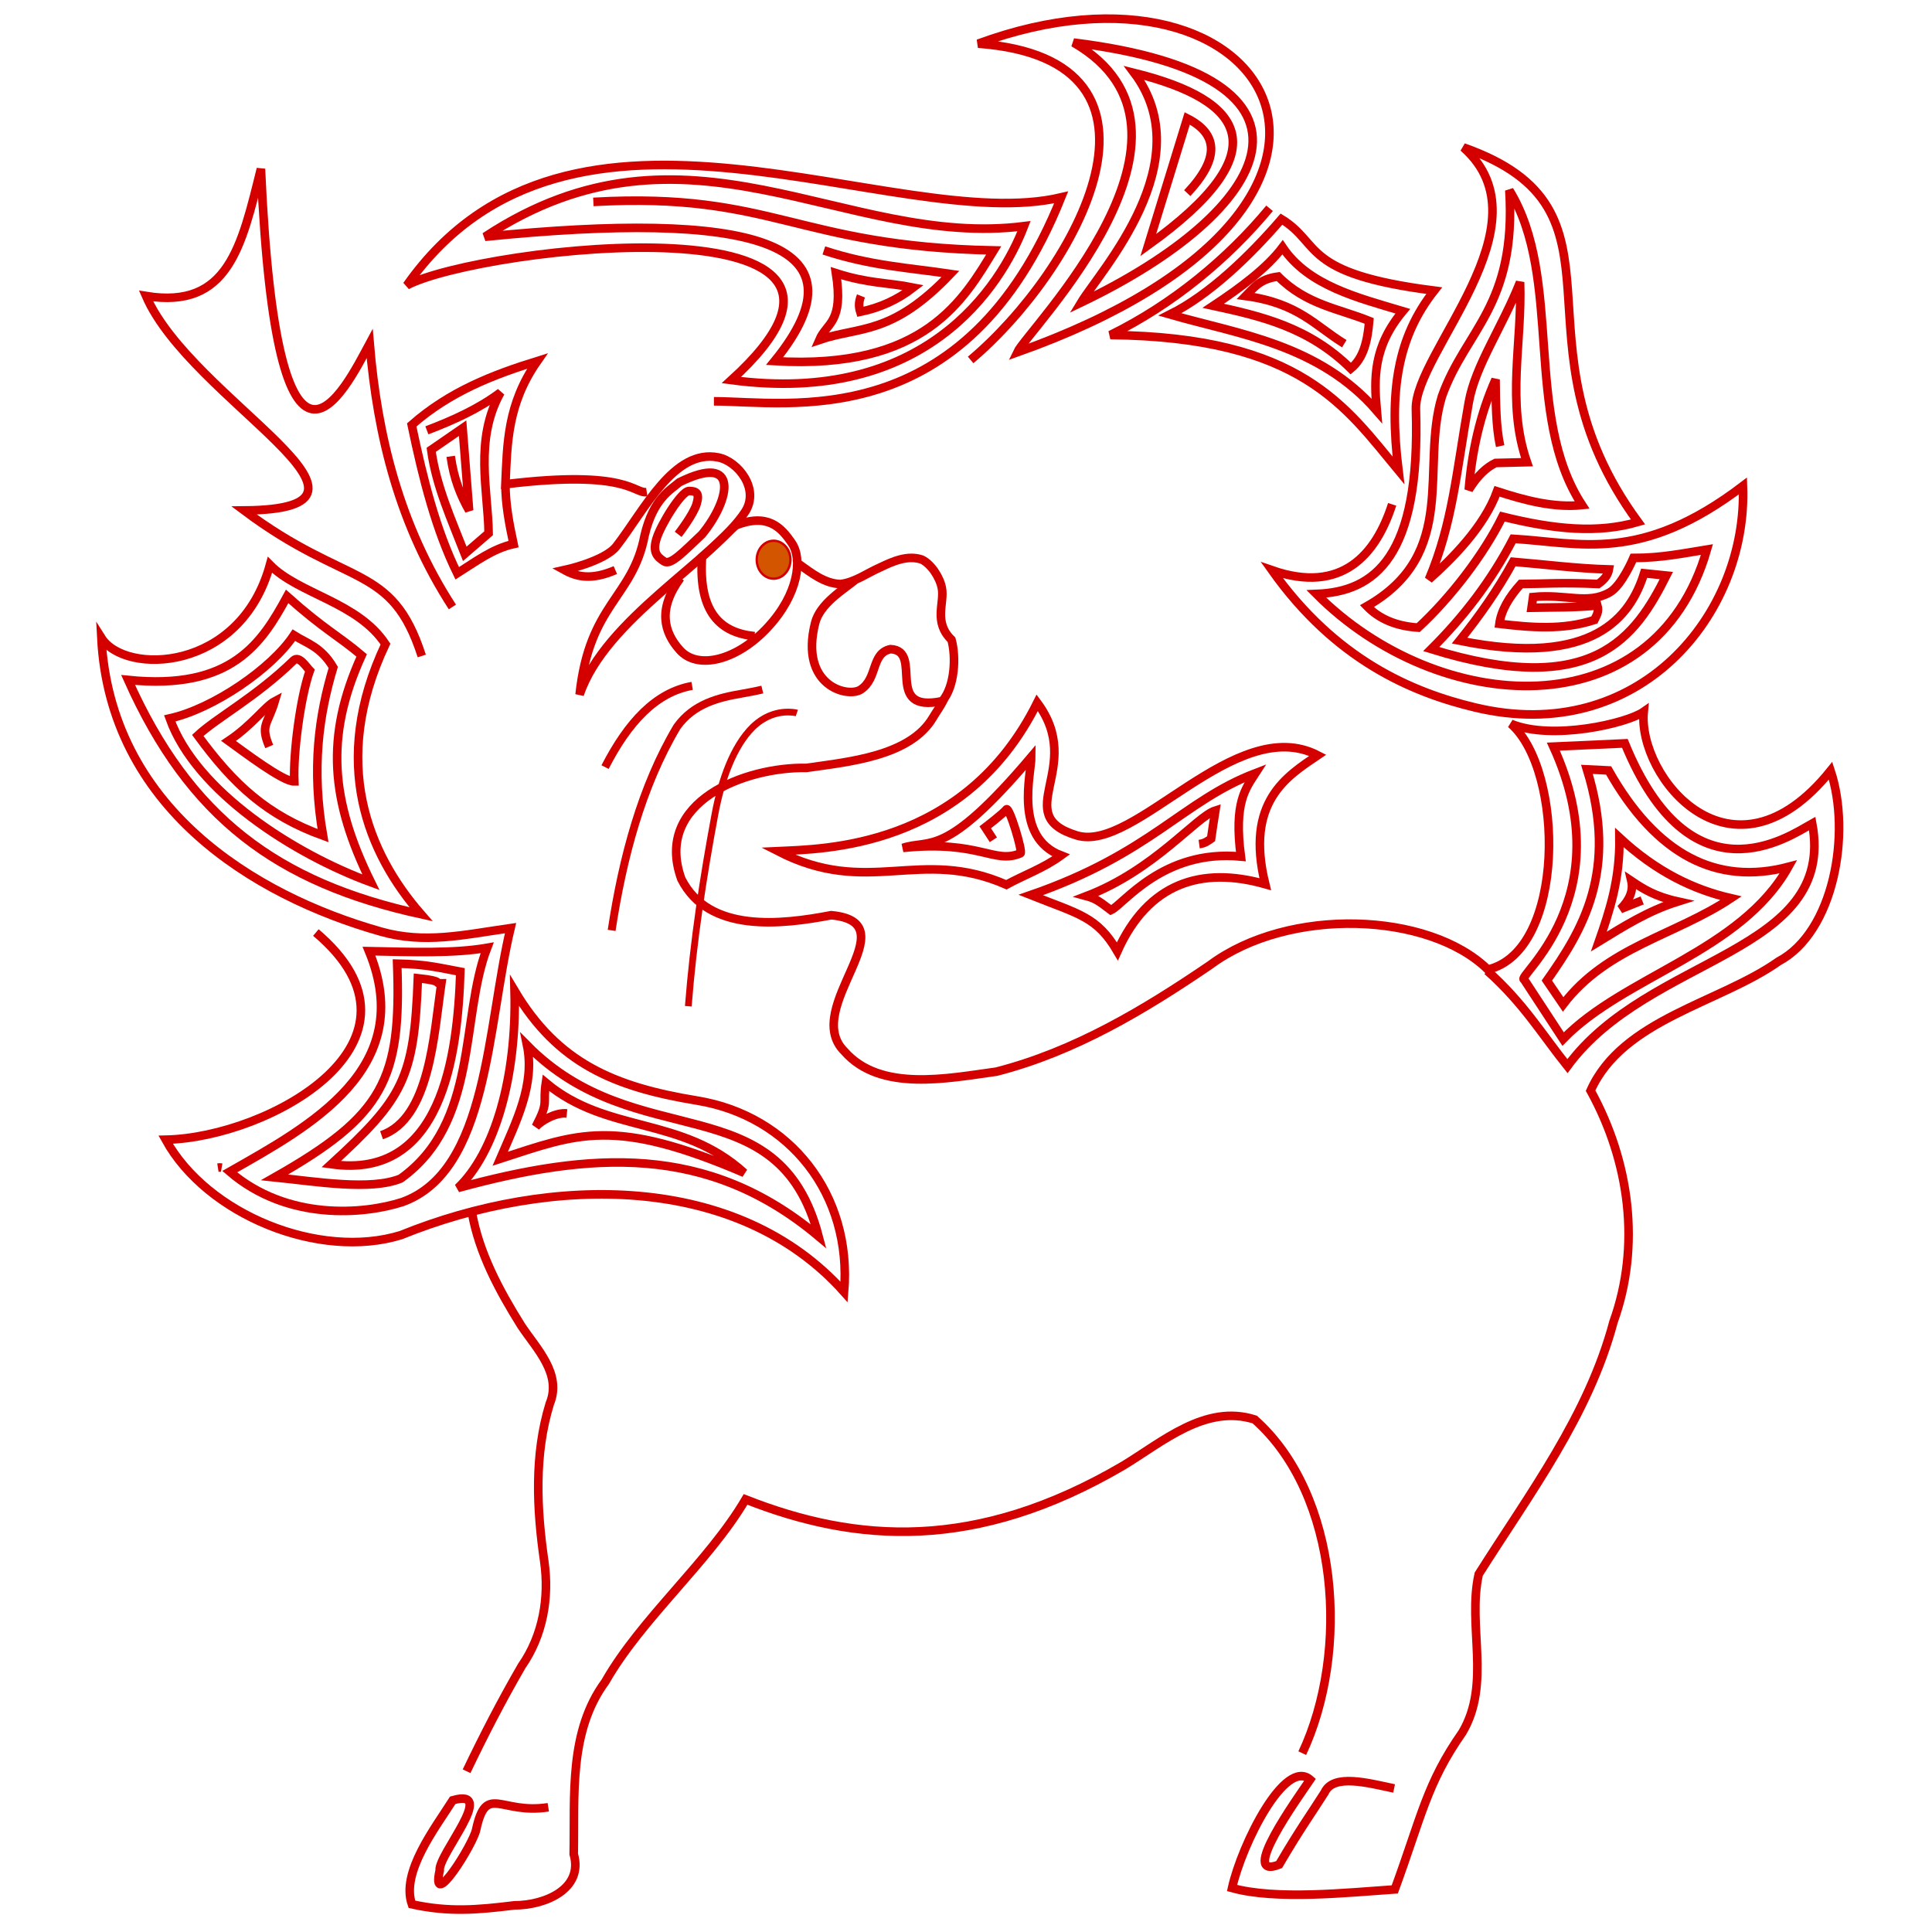 <?xml version="1.0" encoding="UTF-8" standalone="no"?>
<!-- Created with Inkscape (http://www.inkscape.org/) -->

<svg
   xmlns:dc="http://purl.org/dc/elements/1.1/"
   xmlns:cc="http://creativecommons.org/ns#"
   xmlns:rdf="http://www.w3.org/1999/02/22-rdf-syntax-ns#"
   xmlns:svg="http://www.w3.org/2000/svg"
   xmlns="http://www.w3.org/2000/svg"
   xmlns:sodipodi="http://sodipodi.sourceforge.net/DTD/sodipodi-0.dtd"
   xmlns:inkscape="http://www.inkscape.org/namespaces/inkscape"
   sodipodi:docname="qilin.svg"
   inkscape:version="0.47pre4 r22446"
   version="1.1"
   id="svg2"
   height="300"
   width="300"
   inkscape:export-filename="/media/vista/Users/talm/Documents/proj/qilin/qilin.png"
   inkscape:export-xdpi="90"
   inkscape:export-ydpi="90">
  <defs
     id="defs4">
    <inkscape:path-effect
       effect="spiro"
       id="path-effect3022"
       is_visible="true" />
    <inkscape:path-effect
       effect="spiro"
       id="path-effect3010"
       is_visible="true" />
    <marker
       inkscape:stockid="Arrow1Sstart"
       orient="auto"
       refY="0"
       refX="0"
       id="Arrow1Sstart"
       style="overflow:visible">
      <path
         id="path49389"
         d="M 0,0 5,-5 -12.5,0 5,5 0,0 z"
         style="fill-rule:evenodd;stroke:#000000;stroke-width:1pt;marker-start:none"
         transform="matrix(0.2,0,0,0.2,1.2,0)" />
    </marker>
    <marker
       inkscape:stockid="Arrow1Send"
       orient="auto"
       refY="0"
       refX="0"
       id="Arrow1Send"
       style="overflow:visible">
      <path
         id="path49392"
         d="M 0,0 5,-5 -12.5,0 5,5 0,0 z"
         style="fill-rule:evenodd;stroke:#000000;stroke-width:1pt;marker-start:none"
         transform="matrix(-0.2,0,0,-0.2,-1.2,0)" />
    </marker>
    <inkscape:path-effect
       effect="sketch"
       id="path-effect49242"
       is_visible="true"
       nbiter_approxstrokes="5"
       strokelength="100"
       strokelength_rdm="0.3;1"
       strokeoverlap="0.3"
       strokeoverlap_rdm="0.3;1"
       ends_tolerance="0.1;1"
       parallel_offset="5;1"
       tremble_size="5;1"
       tremble_frequency="1"
       nbtangents="5"
       tgt_places_rdmness="1;1"
       tgtscale="10"
       tgtlength="100"
       tgtlength_rdm="0.3;1" />
    <inkscape:path-effect
       effect="skeletal"
       id="path-effect46546"
       is_visible="true"
       pattern="M 0,5 C 0,2.24 2.24,0 5,0 7.76,0 10,2.24 10,5 10,7.76 7.76,10 5,10 2.24,10 0,7.76 0,5 z"
       copytype="single_stretched"
       prop_scale="1"
       scale_y_rel="false"
       spacing="0"
       normal_offset="0"
       tang_offset="0"
       prop_units="false"
       vertical_pattern="false"
       fuse_tolerance="0" />
    <inkscape:perspective
       sodipodi:type="inkscape:persp3d"
       inkscape:vp_x="0 : 526.18109 : 1"
       inkscape:vp_y="0 : 1000 : 0"
       inkscape:vp_z="744.09448 : 526.18109 : 1"
       inkscape:persp3d-origin="372.04724 : 350.78739 : 1"
       id="perspective10" />
    <inkscape:perspective
       id="perspective2884"
       inkscape:persp3d-origin="0.5 : 0.33333333 : 1"
       inkscape:vp_z="1 : 0.5 : 1"
       inkscape:vp_y="0 : 1000 : 0"
       inkscape:vp_x="0 : 0.5 : 1"
       sodipodi:type="inkscape:persp3d" />
    <inkscape:perspective
       id="perspective2903"
       inkscape:persp3d-origin="0.5 : 0.33333333 : 1"
       inkscape:vp_z="1 : 0.5 : 1"
       inkscape:vp_y="0 : 1000 : 0"
       inkscape:vp_x="0 : 0.5 : 1"
       sodipodi:type="inkscape:persp3d" />
    <inkscape:perspective
       id="perspective37134"
       inkscape:persp3d-origin="547.5 : 422 : 1"
       inkscape:vp_z="1095 : 633 : 1"
       inkscape:vp_y="0 : 1000 : 0"
       inkscape:vp_x="0 : 633 : 1"
       sodipodi:type="inkscape:persp3d" />
    <inkscape:perspective
       id="perspective45517"
       inkscape:persp3d-origin="547.5 : 422 : 1"
       inkscape:vp_z="1095 : 633 : 1"
       inkscape:vp_y="0 : 1000 : 0"
       inkscape:vp_x="0 : 633 : 1"
       sodipodi:type="inkscape:persp3d" />
    <inkscape:perspective
       id="perspective46064"
       inkscape:persp3d-origin="547.5 : 422 : 1"
       inkscape:vp_z="1095 : 633 : 1"
       inkscape:vp_y="0 : 1000 : 0"
       inkscape:vp_x="0 : 633 : 1"
       sodipodi:type="inkscape:persp3d" />
    <inkscape:perspective
       id="perspective46623"
       inkscape:persp3d-origin="547.5 : 422 : 1"
       inkscape:vp_z="1095 : 633 : 1"
       inkscape:vp_y="0 : 1000 : 0"
       inkscape:vp_x="0 : 633 : 1"
       sodipodi:type="inkscape:persp3d" />
    <inkscape:perspective
       id="perspective47167"
       inkscape:persp3d-origin="547.5 : 422 : 1"
       inkscape:vp_z="1095 : 633 : 1"
       inkscape:vp_y="0 : 1000 : 0"
       inkscape:vp_x="0 : 633 : 1"
       sodipodi:type="inkscape:persp3d" />
    <inkscape:perspective
       id="perspective47711"
       inkscape:persp3d-origin="547.5 : 422 : 1"
       inkscape:vp_z="1095 : 633 : 1"
       inkscape:vp_y="0 : 1000 : 0"
       inkscape:vp_x="0 : 633 : 1"
       sodipodi:type="inkscape:persp3d" />
    <inkscape:perspective
       id="perspective48255"
       inkscape:persp3d-origin="547.5 : 422 : 1"
       inkscape:vp_z="1095 : 633 : 1"
       inkscape:vp_y="0 : 1000 : 0"
       inkscape:vp_x="0 : 633 : 1"
       sodipodi:type="inkscape:persp3d" />
    <inkscape:perspective
       id="perspective48323"
       inkscape:persp3d-origin="1197.5 : 847.33333 : 1"
       inkscape:vp_z="2395 : 1271 : 1"
       inkscape:vp_y="0 : 1000 : 0"
       inkscape:vp_x="0 : 1271 : 1"
       sodipodi:type="inkscape:persp3d" />
    <inkscape:perspective
       id="perspective48582"
       inkscape:persp3d-origin="0.5 : 0.33333333 : 1"
       inkscape:vp_z="1 : 0.5 : 1"
       inkscape:vp_y="0 : 1000 : 0"
       inkscape:vp_x="0 : 0.5 : 1"
       sodipodi:type="inkscape:persp3d" />
    <inkscape:perspective
       id="perspective48689"
       inkscape:persp3d-origin="0.5 : 0.33333333 : 1"
       inkscape:vp_z="1 : 0.5 : 1"
       inkscape:vp_y="0 : 1000 : 0"
       inkscape:vp_x="0 : 0.5 : 1"
       sodipodi:type="inkscape:persp3d" />
    <inkscape:perspective
       id="perspective48848"
       inkscape:persp3d-origin="0.5 : 0.33333333 : 1"
       inkscape:vp_z="1 : 0.5 : 1"
       inkscape:vp_y="0 : 1000 : 0"
       inkscape:vp_x="0 : 0.5 : 1"
       sodipodi:type="inkscape:persp3d" />
    <inkscape:perspective
       id="perspective48968"
       inkscape:persp3d-origin="0.5 : 0.33333333 : 1"
       inkscape:vp_z="1 : 0.5 : 1"
       inkscape:vp_y="0 : 1000 : 0"
       inkscape:vp_x="0 : 0.5 : 1"
       sodipodi:type="inkscape:persp3d" />
    <inkscape:perspective
       id="perspective49130"
       inkscape:persp3d-origin="0.5 : 0.33333333 : 1"
       inkscape:vp_z="1 : 0.5 : 1"
       inkscape:vp_y="0 : 1000 : 0"
       inkscape:vp_x="0 : 0.5 : 1"
       sodipodi:type="inkscape:persp3d" />
    <inkscape:perspective
       id="perspective49252"
       inkscape:persp3d-origin="0.5 : 0.33333333 : 1"
       inkscape:vp_z="1 : 0.5 : 1"
       inkscape:vp_y="0 : 1000 : 0"
       inkscape:vp_x="0 : 0.5 : 1"
       sodipodi:type="inkscape:persp3d" />
    <inkscape:perspective
       id="perspective50018"
       inkscape:persp3d-origin="0.5 : 0.33333333 : 1"
       inkscape:vp_z="1 : 0.5 : 1"
       inkscape:vp_y="0 : 1000 : 0"
       inkscape:vp_x="0 : 0.5 : 1"
       sodipodi:type="inkscape:persp3d" />
    <inkscape:perspective
       id="perspective2921"
       inkscape:persp3d-origin="0.5 : 0.33333333 : 1"
       inkscape:vp_z="1 : 0.5 : 1"
       inkscape:vp_y="0 : 1000 : 0"
       inkscape:vp_x="0 : 0.5 : 1"
       sodipodi:type="inkscape:persp3d" />
    <inkscape:perspective
       id="perspective2926"
       inkscape:persp3d-origin="0.5 : 0.33333333 : 1"
       inkscape:vp_z="1 : 0.5 : 1"
       inkscape:vp_y="0 : 1000 : 0"
       inkscape:vp_x="0 : 0.5 : 1"
       sodipodi:type="inkscape:persp3d" />
  </defs>
  <sodipodi:namedview
     id="base"
     pagecolor="#ffffff"
     bordercolor="#666666"
     borderopacity="1.0"
     inkscape:pageopacity="0.0"
     inkscape:pageshadow="2"
     inkscape:zoom="0.32179984"
     inkscape:cx="260.2766"
     inkscape:cy="222.09473"
     inkscape:document-units="px"
     inkscape:current-layer="layer1"
     showgrid="false"
     inkscape:window-width="1024"
     inkscape:window-height="695"
     inkscape:window-x="0"
     inkscape:window-y="0"
     inkscape:window-maximized="1"
     inkscape:snap-nodes="false" />
  <g
     inkscape:label="Layer 1"
     inkscape:groupmode="layer"
     id="layer1"
     transform="translate(-54.052,32.401)">
    <g
       id="g2888"
       transform="matrix(0.333,0,0,0.333,805.571,-151.44)"
       inkscape:export-filename="/home/talm/papers/phishing/talks/qilin.png"
       inkscape:export-xdpi="90.027313"
       inkscape:export-ydpi="90.027313">
      <path
         sodipodi:nodetypes="cc"
         id="path48407"
         d="m -1974.674,715.174 c 10.726,-20.893 23.593,-34.841 40.608,-37.874"
         style="fill:none;stroke:#d40000;stroke-width:3.768;stroke-miterlimit:4;stroke-dasharray:none" />
      <path
         sodipodi:nodetypes="cccc"
         id="path48405"
         d="m -1971.606,791.317 c 5.141,-33.889 14.073,-67.392 30.478,-94.908 7.709,-10.792 19.427,-13.637 30.183,-15.477 3.206,-0.587 6.416,-1.149 9.6,-1.917"
         style="fill:none;stroke:#d40000;stroke-width:3.684;stroke-miterlimit:4;stroke-dasharray:none" />
      <path
         sodipodi:nodetypes="csccccccccccccccccccccc"
         id="path48403"
         d="m -1816.58,683.322 c -1.645,3.568 -3.512,5.874 -5.167,8.705 -10.614,18.153 -39.559,20.707 -59.013,23.528 -28.544,-0.552 -71.371,15.757 -58.336,51.815 12.761,25.289 46.541,21.33 69.871,16.871 37.238,3.443 -14.27,43.228 6.169,63.484 16.754,19.137 48.291,12.537 70.878,9.467 36.516,-9.368 68.821,-28.712 99.67,-49.748 36.616,-27.195 101.933,-24.81 129.488,2.136 36.426,-8.657 35.648,-92.931 10.737,-114.602 19.103,7.948 54.127,-0.148 61.947,-5.626 -2.924,30.316 40.99,84.836 87.132,27.504 9.691,29.268 1.522,75.228 -24.212,88.898 -27.529,19.481 -72.773,26.956 -87.704,60.291 18.294,33.218 23.435,72.382 10.668,107.881 -11.603,43.652 -39.139,80.066 -62.82,117.582 -5.397,24.055 5.909,50.928 -7.611,73.791 -16.628,23.736 -19.069,39.177 -31.541,73.216 -22.589,1.531 -55.222,5.047 -75.888,-0.646 4.532,-20.337 24.709,-60.802 36.422,-50.543 -5.79,8.56 -33.691,47.228 -14.462,39.62 9.78,-16.716 15.298,-24.235 21.224,-33.636 4.021,-8.857 20.089,-4.462 32.386,-1.869"
         style="fill:none;stroke:#d40000;stroke-width:4;stroke-miterlimit:4;stroke-dasharray:none" />
      <path
         sodipodi:nodetypes="ccccc"
         id="path48397"
         d="m -1935.857,826.687 c 2.385,-30.581 6.924,-60.027 12.423,-89.51 2.992,-16.088 8.588,-31.744 17.638,-40.659 5.965,-5.795 13.203,-7.845 20.066,-6.698 l 0.472,0.163"
         style="fill:none;stroke:#d40000;stroke-width:3.134;stroke-miterlimit:4;stroke-dasharray:none" />
      <path
         sodipodi:nodetypes="cccccccccccccscccccccccccccsccccc"
         id="path48355"
         d="m -2078.896,886.847 c 22.496,-7.827 24.345,-46.735 27.89,-70.83 -4.023,0.049 2.177,-1 -10.947,-2.398 -1.766,46.777 -6.678,55.797 -40.42,86.728 51.633,7.369 58.92,-50.405 60.22,-89.75 -8.152,-1.45 -15.313,-3.509 -29.463,-3.777 2.013,54.073 -6.211,70.762 -57.167,99.658 19.693,2.014 44.839,6.278 58.793,0.572 36.484,-26.076 27.748,-74.996 40.329,-107.61 -15.514,2.738 -35.518,1.956 -55.099,1.567 22.57,54.722 -27.725,81.662 -64.928,102.812 26.941,23.114 62.571,19.932 80.475,14.18 40.173,-14.415 39.494,-81.882 50.469,-127.748 -22.295,3.219 -40.135,7.383 -60.405,1.654 -59.977,-16.953 -126.34,-58.285 -130.409,-137.003 10.992,17.516 64.832,16.098 78.622,-34.018 13.529,13.708 40.934,17.312 53.871,36.935 -26.143,55.359 -8.009,97.772 16.578,125.972 -67.205,-14.697 -108.018,-45.286 -136.599,-109.251 48.367,4.974 62.4,-17.321 74.167,-38.956 17.415,15.529 23.761,18.194 34.749,27.5 -17.26,37.978 -14.331,67.926 4.31,105.789 -35.822,-13.142 -81.592,-42.249 -93.803,-76.406 20.304,-4.504 47.602,-23.21 57.876,-38.801 5.962,3.817 12.623,5.3 18.366,15.027 -6.747,22.496 -10.189,47.227 -4.765,78.441 -25.987,-9.401 -41.53,-23.673 -58.41,-46.726 8.936,-8.303 27.049,-17.828 44.678,-34.956 2.556,-2.484 5.928,3.04 7.589,4.723 -4.385,12.29 -7.831,38.629 -7.249,51.696 -5.285,0.124 -23.548,-13.798 -30.654,-18.914 10.928,-7.306 17.163,-16.193 21.551,-18.503 -3.264,10.912 -6.867,11.004 -2.577,21.125"
         style="fill:none;stroke:#d40000;stroke-width:4;stroke-miterlimit:4;stroke-dasharray:none" />
      <path
         sodipodi:nodetypes="ccccsccccccccc"
         id="path48343"
         d="m -2109.523,792.318 c 59.535,50.336 -21.546,95.594 -70.037,96.603 19.374,35.12 71.761,56.186 109.652,44.513 70.262,-28.497 157.159,-29.046 206.706,26.495 3.778,-45.522 -25.254,-82.161 -68.556,-89.249 -38.769,-6.346 -65.034,-17.455 -85.115,-51.227 1.059,40.279 -9.2,75.621 -26.414,91.984 61.522,-16.764 116.233,-21.076 168.207,22.57 -18.733,-71.556 -84.662,-37.07 -135.981,-89.152 3.739,18.355 -4.883,35.208 -12.505,52.96 36.329,-11.787 53.051,-19.475 113.807,6.576 -29.384,-26.691 -64.039,-18.125 -92.524,-41.995 -1.554,10.297 1.606,8.338 -4.688,20.454 2.523,-2.779 9.242,-6.72 14.498,-6.187"
         style="fill:none;stroke:#d40000;stroke-width:4;stroke-miterlimit:4;stroke-dasharray:none" />
      <path
         id="path48339"
         d="m -2155.204,901.951 c 0.714,-0.113 1.048,-0.119 1.757,0"
         style="fill:none;stroke:#d40000;stroke-width:4;stroke-miterlimit:4;stroke-dasharray:none" />
      <path
         id="path48337"
         d="m -2036.787,922.683 c 3.299,19.095 12.877,36.756 23.076,53.059 7.072,10.62 19.03,22.375 13.259,36.267 -7.344,23.822 -6.112,49.213 -2.562,73.589 2.414,16.925 -0.633,34.531 -10.508,48.714 -9.275,15.982 -17.761,32.427 -25.724,49.099"
         style="fill:none;stroke:#d40000;stroke-width:4;stroke-miterlimit:4;stroke-dasharray:none" />
      <path
         sodipodi:nodetypes="cccccccccccc"
         id="path48329"
         d="m -2001.143,1200.212 c -22.363,3.483 -28.91,-11.343 -33.63,10.406 -1.275,6.647 -21.399,38.921 -17.01,19.088 -0.831,-7.449 27.287,-38.846 6.077,-32.754 -8.216,12.983 -24.25,33.559 -19.03,48.506 17.251,3.777 30.375,2.62 47.727,0.497 14.671,-0.034 32.356,-7.809 27.724,-23.905 0.524,-27.466 -2.338,-57.155 14.724,-80.369 16.826,-29.559 48.215,-55.78 65.408,-85.024 51.432,20.264 107.163,24.633 176.031,-15.699 18.375,-11.101 38.413,-28.873 61.391,-21.558 39.559,35.119 44.317,108.468 22.17,155.578"
         style="fill:none;stroke:#d40000;stroke-width:4;stroke-miterlimit:4;stroke-dasharray:none" />
      <path
         sodipodi:nodetypes="cccccccc"
         id="path48560"
         d="m -2057.757,558.144 c 12.563,-4.778 24.46,-10.222 34.345,-17.678 -12.348,22.047 -5.797,46 -5.556,65.66 l -11.112,9.596 c -6.16,-15.849 -13.32,-31.364 -15.657,-48.487 l 14.647,-10.102 3.03,38.386 c -3.932,-6.981 -7.111,-14.587 -8.586,-25.254"
         style="fill:none;stroke:#d40000;stroke-width:4;stroke-linecap:butt;stroke-linejoin:miter;stroke-miterlimit:4;stroke-opacity:1;stroke-dasharray:none" />
      <path
         sodipodi:nodetypes="ccccccc"
         d="m -1955.226,586.933 c -6.041,0.887 -8.448,-10.669 -65.912,-3.662 0.863,-18.943 0.82,-37.34 14.9,-57.452 -20.539,6.401 -40.71,14.088 -58.589,29.799 5.341,25.58 11.317,48.955 21.213,69.195 8.453,-5.3 16.541,-11.511 26.264,-13.637 -2.006,-9.344 -3.774,-18.688 -3.788,-28.032"
         style="fill:none;stroke:#d40000;stroke-width:4;stroke-linecap:butt;stroke-linejoin:miter;stroke-miterlimit:4;stroke-opacity:1;stroke-dasharray:none"
         id="path48564" />
      <path
         sodipodi:nodetypes="ccsasccccssssc"
         id="path48567"
         d="m -1969.873,623.299 c -11.118,4.808 -17.962,3.204 -23.739,0 0,0 18.809,-4.077 24.244,-11.112 13.095,-16.951 26.89,-45.566 47.477,-41.416 9.264,1.867 19.497,14.763 12.477,25.46 -14.671,22.353 -65.409,50.166 -77.127,85.152 4.561,-42.607 24.789,-45.05 30.305,-74.246 4.041,-17.173 12.122,-21.213 16.162,-24.749 28.288,-14.092 23.928,8.033 10.607,24.244 -8.586,8.081 -14.647,14.647 -17.678,12.627 -3.03,-2.02 -5.556,-4.041 -3.536,-10.607 2.02,-6.566 11.617,-22.223 15.152,-22.223 3.536,0 5.051,1.01 3.535,6.061 -1.515,5.051 -8.586,14.142 -8.586,14.142"
         style="fill:none;stroke:#d40000;stroke-width:4;stroke-linecap:butt;stroke-linejoin:miter;stroke-miterlimit:4;stroke-opacity:1;stroke-dasharray:none" />
      <path
         sodipodi:nodetypes="cccccc"
         id="path48570"
         d="m -2045.857,640.505 c -24.508,-37.775 -34.958,-79.384 -38.572,-122.857 -11.702,21.755 -43.272,86.901 -50.714,-81.429 -9.031,36.293 -15.206,65.523 -53.571,59.286 21.094,48.7 126.295,99.362 45.714,100 48.524,36.305 68.852,24.369 82.857,67.857"
         style="fill:none;stroke:#d40000;stroke-width:4;stroke-linecap:butt;stroke-linejoin:miter;stroke-miterlimit:4;stroke-opacity:1;stroke-dasharray:none" />
      <path
         transform="matrix(1.111,0,0,1.111,-772.967,-259.329)"
         d="m -1003.839,790.101 c 0,4.393 -3.166,7.955 -7.071,7.955 -3.905,0 -7.071,-3.562 -7.071,-7.955 0,-4.393 3.166,-7.955 7.071,-7.955 3.905,0 7.071,3.562 7.071,7.955 z"
         sodipodi:ry="7.9549513"
         sodipodi:rx="7.0710678"
         sodipodi:cy="790.10132"
         sodipodi:cx="-1010.9102"
         id="path48599"
         style="fill:#d45500;stroke:#d40000"
         sodipodi:type="arc" />
      <path
         sodipodi:nodetypes="ccccscccssc"
         id="path48601"
         d="m -1884.263,620.521 c 5.803,4.134 11.92,9.081 19.361,9.303 6.813,-0.825 12.438,-5.147 18.599,-7.8 5.871,-2.852 12.736,-5.82 19.29,-3.639 4.505,2.141 8.474,8.443 9.39,13.306 1.329,7.056 -4.058,15.815 4.495,24.097 2.178,7.887 1.644,21.636 -4.279,28.609 -27.916,5.913 -8.367,-23.495 -24.154,-24.227 -9.148,1.914 -5.84,13.637 -13.932,18.892 -6.011,3.903 -28.612,-1.751 -21.226,-31.093 2.243,-8.909 12.812,-15.32 18.467,-19.872"
         style="fill:none;stroke:#d40000;stroke-width:4;stroke-linecap:butt;stroke-linejoin:miter;stroke-miterlimit:4;stroke-opacity:1;stroke-dasharray:none" />
      <path
         sodipodi:nodetypes="csccsccc"
         d="m -1939.529,626.973 c -10.599,14.453 -7.819,25.201 -0.301,33.621 8.494,9.514 26.913,4.714 41.139,-10.72 l 0,0 c 14.226,-15.434 16.152,-31.704 11.136,-39.111 -5.017,-7.406 -11.2,-14.114 -26.068,-8.351 -3.504,2.986 -5.801,5.883 -15.844,14.825 -1.708,26.114 8.838,35.321 24.496,36.871"
         style="fill:none;stroke:#d40000;stroke-width:4;stroke-linecap:butt;stroke-linejoin:miter;stroke-miterlimit:4;stroke-opacity:1;stroke-dasharray:none"
         id="path48608" />
      <path
         sodipodi:nodetypes="ccssccccccsccccccccccc"
         id="path48612"
         d="m -1793.602,749.063 -3.788,-5.808 c 0,0 8.586,-6.566 9.849,-8.334 1.263,-1.768 7.817,19.923 6.566,20.456 -12.29,5.231 -18.82,-6.221 -54.801,-2.525 12.693,-4.261 19.374,5.405 59.852,-42.426 -9e-4,7.82 -8.267,37.498 13.89,45.962 -8.246,5.999 -17.125,9.061 -25.506,13.637 -40.575,-17.811 -64.229,6.103 -106.571,-15.657 20.937,-0.988 87.186,-1.201 120.966,-69.195 22.578,30.374 -13.232,52.273 18.435,61.872 27.21,8.248 73.924,-57.248 112.379,-37.376 -14.423,9.795 -34.003,21.598 -24.496,60.104 -29.804,-8.441 -54.604,-0.589 -68.943,31.315 -9.485,-16.203 -17.891,-17.302 -40.406,-26.264 56.222,-19.474 70.689,-43.754 104.803,-56.821 -4.581,7.092 -10.15,13.72 -6.819,38.891 -36.416,-3.518 -54.814,22.47 -60.609,25.001 -4.628,-3.453 -6.515,-5.259 -11.364,-6.566 31.769,-12.178 51.198,-37.095 60.104,-39.901 -0.673,4.351 -1.347,8.182 -2.02,13.132 -1.476,1.03 -2.784,2.144 -5.556,2.525"
         style="fill:none;stroke:#d40000;stroke-width:4;stroke-linecap:butt;stroke-linejoin:miter;stroke-miterlimit:4;stroke-opacity:1;stroke-dasharray:none" />
      <path
         sodipodi:nodetypes="ccscccccccccccccccacccsccccccccccscccccc"
         id="path48639"
         d="m -1607.643,592.648 c -7.53,23.431 -23.466,42.079 -56.071,30.714 29.684,41.845 65.279,56.963 94.708,64.006 76.056,18.203 127.237,-43.074 124.935,-103.292 -47.735,36.262 -75.746,26.502 -107.143,24.643 -10.205,19.676 -23.251,36.511 -38.214,51.429 75.691,23.488 95.238,-5.714 109.643,-34.286 l -10.357,-1.071 c -6.276,19.992 -23.262,44.123 -86.071,31.429 9.193,-11.403 17.709,-23.482 25,-36.786 14.881,1.249 29.762,3.167 44.643,3.571 -0.402,2.262 -1.749,4.524 -5,6.786 -17.531,-0.787 -24.45,-0.057 -36.072,0 -5.583,6.19 -9.176,12.381 -10,18.571 14.762,1.73 29.524,3.03 44.286,-1.786 0.96,-2.02 2.286,-3.857 1.429,-6.786 -10.238,1.086 -20.476,0.854 -30.714,1.071 l 0.714,-5 c 15.46,-1.523 25.328,3.718 35.714,-2.143 5.665,-3.197 11.071,-16.071 11.071,-16.071 12.781,0.043 23.311,-2.165 34.286,-3.929 -24.359,84.716 -125.406,77.75 -182.143,20.714 27.195,-1.025 48.608,-17.081 46.429,-86.071 -0.829,-26.25 62.741,-86.144 22.143,-122.143 83.404,29.386 19.302,89.961 81.429,174.643 -18.709,5.451 -38.883,3.549 -63.214,-2.5 -8.824,17.966 -24.501,38.165 -39.286,51.786 -11.053,-0.769 -18.583,-4.475 -23.929,-10 43.104,-24.558 24.886,-64.84 35,-97.857 11.048,-31.116 34.801,-42.053 31.429,-96.071 25.26,40.994 6.394,104.76 33.929,146.786 -13.214,1.342 -26.429,-2.124 -39.643,-6.429 -6.069,16.747 -21.534,31.979 -31.786,41.071 11.031,-26.138 12.753,-49.668 18.591,-82.627 3.02,-17.05 15.453,-34.688 23.909,-55.945 1.071,27.976 -6.511,55.952 3.214,83.929 l -14.643,0.357 c -4.167,2.016 -8.333,5.731 -12.5,12.5 1.488,-18.036 5.302,-35.296 12.5,-51.429 0.119,10.952 0.171,21.972 2.143,31.071"
         style="fill:none;stroke:#d40000;stroke-width:4;stroke-linecap:butt;stroke-linejoin:miter;stroke-miterlimit:4;stroke-opacity:1;stroke-dasharray:none" />
      <path
         sodipodi:nodetypes="ccccccccccccccccccc"
         id="path48644"
         d="m -1563.287,810.177 c 16.688,14.816 25.535,29.631 37.376,44.447 37.998,-51.906 125.46,-52.143 114.147,-113.137 -11.381,6.372 -56.673,37.676 -87.378,-37.376 l -33.335,1.515 c 32.217,70.619 -17.933,107.759 -13.637,108.591 l 18.183,27.779 c 28.445,-29.369 82.891,-40.678 105.056,-80.307 -33.219,8.74 -61.397,-5.209 -83.843,-44.952 l -10.102,-0.505 c 14.745,47.629 -2.184,75.077 -18.688,98.49 l 7.576,11.112 c 20.399,-26.752 51.907,-31.998 78.287,-49.497 -17.341,-3.993 -34.682,-12.195 -52.023,-28.284 0.264,19.625 -4.586,34.136 -9.596,48.487 11.492,-7.028 22.772,-14.267 36.871,-18.688 -10.7,-2.334 -16.292,-5.944 -21.718,-9.596 1.01,4.377 -0.673,8.755 -5.051,13.132 l 10.101,-4.041"
         style="fill:none;stroke:#d40000;stroke-width:4;stroke-linecap:butt;stroke-linejoin:miter;stroke-miterlimit:4;stroke-opacity:1;stroke-dasharray:none" />
      <path
         sodipodi:nodetypes="ccccccccccccccc"
         id="path48646"
         d="m -1664.807,454.603 c -19.52,23.58 -45.336,44.905 -74.246,59.094 89.118,0.891 109.952,33.767 134.35,63.135 -4.543,-37.157 -0.391,-62.168 16.668,-83.843 -62.218,-7.905 -52.405,-21.813 -71.216,-33.335 -14.719,17.029 -33.422,35.18 -52.023,44.447 31.996,9.227 69.607,13.907 96.469,44.952 -1.371,-15.188 -1.679,-29.944 12.122,-46.467 -20.977,-6.269 -44.101,-11.941 -56.063,-29.799 -7.361,9.734 -19.631,18.873 -32.325,27.274 22.144,4.816 44.644,9.943 64.145,29.294 6.1,-4.979 7.821,-13.243 8.586,-22.223 -14.326,-5.8 -29.323,-7.572 -42.426,-20.708 -8.838,1.137 -11.444,5.39 -15.152,9.091 24.555,3.304 32.488,13.995 45.962,22.223"
         style="fill:none;stroke:#d40000;stroke-width:4;stroke-linecap:butt;stroke-linejoin:miter;stroke-miterlimit:4;stroke-opacity:1;stroke-dasharray:none" />
      <path
         sodipodi:nodetypes="ccccccccc"
         id="path48648"
         d="m -1804.208,525.314 c 49.078,-41.255 104.381,-140.083 3.536,-147.482 136.969,-50.43 212.649,74.844 18.183,143.947 4.776,-10.288 98.152,-102.88 26.264,-144.452 127.895,15.855 92.6,78.562 3.535,121.218 8.868,-14.682 55.883,-65.51 24.749,-107.076 51.935,12.917 67.512,36.482 6.566,80.307 l 18.183,-59.094 c 14.077,7.138 15.539,18.289 0,34.85"
         style="fill:none;stroke:#d40000;stroke-width:4;stroke-linecap:butt;stroke-linejoin:miter;stroke-miterlimit:4;stroke-opacity:1;stroke-dasharray:none" />
      <path
         sodipodi:nodetypes="ccccccccc"
         id="path48650"
         d="m -1923.911,544.608 c 34.335,-0.034 117.252,16.373 161.927,-95.106 -77.66,18.278 -228.581,-67.641 -305.117,41.012 34.533,-18.188 246.41,-42.351 151.321,44.194 90.12,11.995 125.553,-43.414 136.472,-71.771 -83.849,10.629 -156.688,-57.435 -251.376,4.95 122.689,-12.348 180.915,1.594 135.057,57.983 70.194,4.227 88.331,-29.069 102.177,-51.619 -92.388,-1.873 -102.507,-27.347 -186.676,-22.627"
         style="fill:none;stroke:#d40000;stroke-width:4;stroke-linecap:butt;stroke-linejoin:miter;stroke-miterlimit:4;stroke-opacity:1;stroke-dasharray:none" />
      <path
         sodipodi:nodetypes="ccccccc"
         id="path48652"
         d="m -1872.646,474.251 c 21.817,7.212 39.826,8.079 59.043,10.96 -27.461,28.856 -42.395,24.364 -61.165,30.759 3.49,-8.156 11.415,-7.815 7.778,-31.113 15.106,4.877 24.309,4.355 36.062,6.718 -7.307,5.657 -15.556,9.428 -24.749,11.314 -0.657,-2.087 -0.863,-4.4 0.353,-7.425"
         style="fill:none;stroke:#d40000;stroke-width:4;stroke-linecap:butt;stroke-linejoin:miter;stroke-miterlimit:4;stroke-opacity:1;stroke-dasharray:none" />
    </g>
    <path
       style="fill:#ffff00;stroke:#000000;stroke-width:0.027;stroke-miterlimit:4;stroke-dasharray:none"
       d=""
       id="path3927"
       transform="translate(54.052,-32.401)" />
    <path
       style="fill:#ffff00;stroke:#000000;stroke-width:0.027;stroke-miterlimit:4;stroke-dasharray:none"
       d=""
       id="path3933"
       transform="translate(54.052,-32.401)" />
  </g>
</svg>
